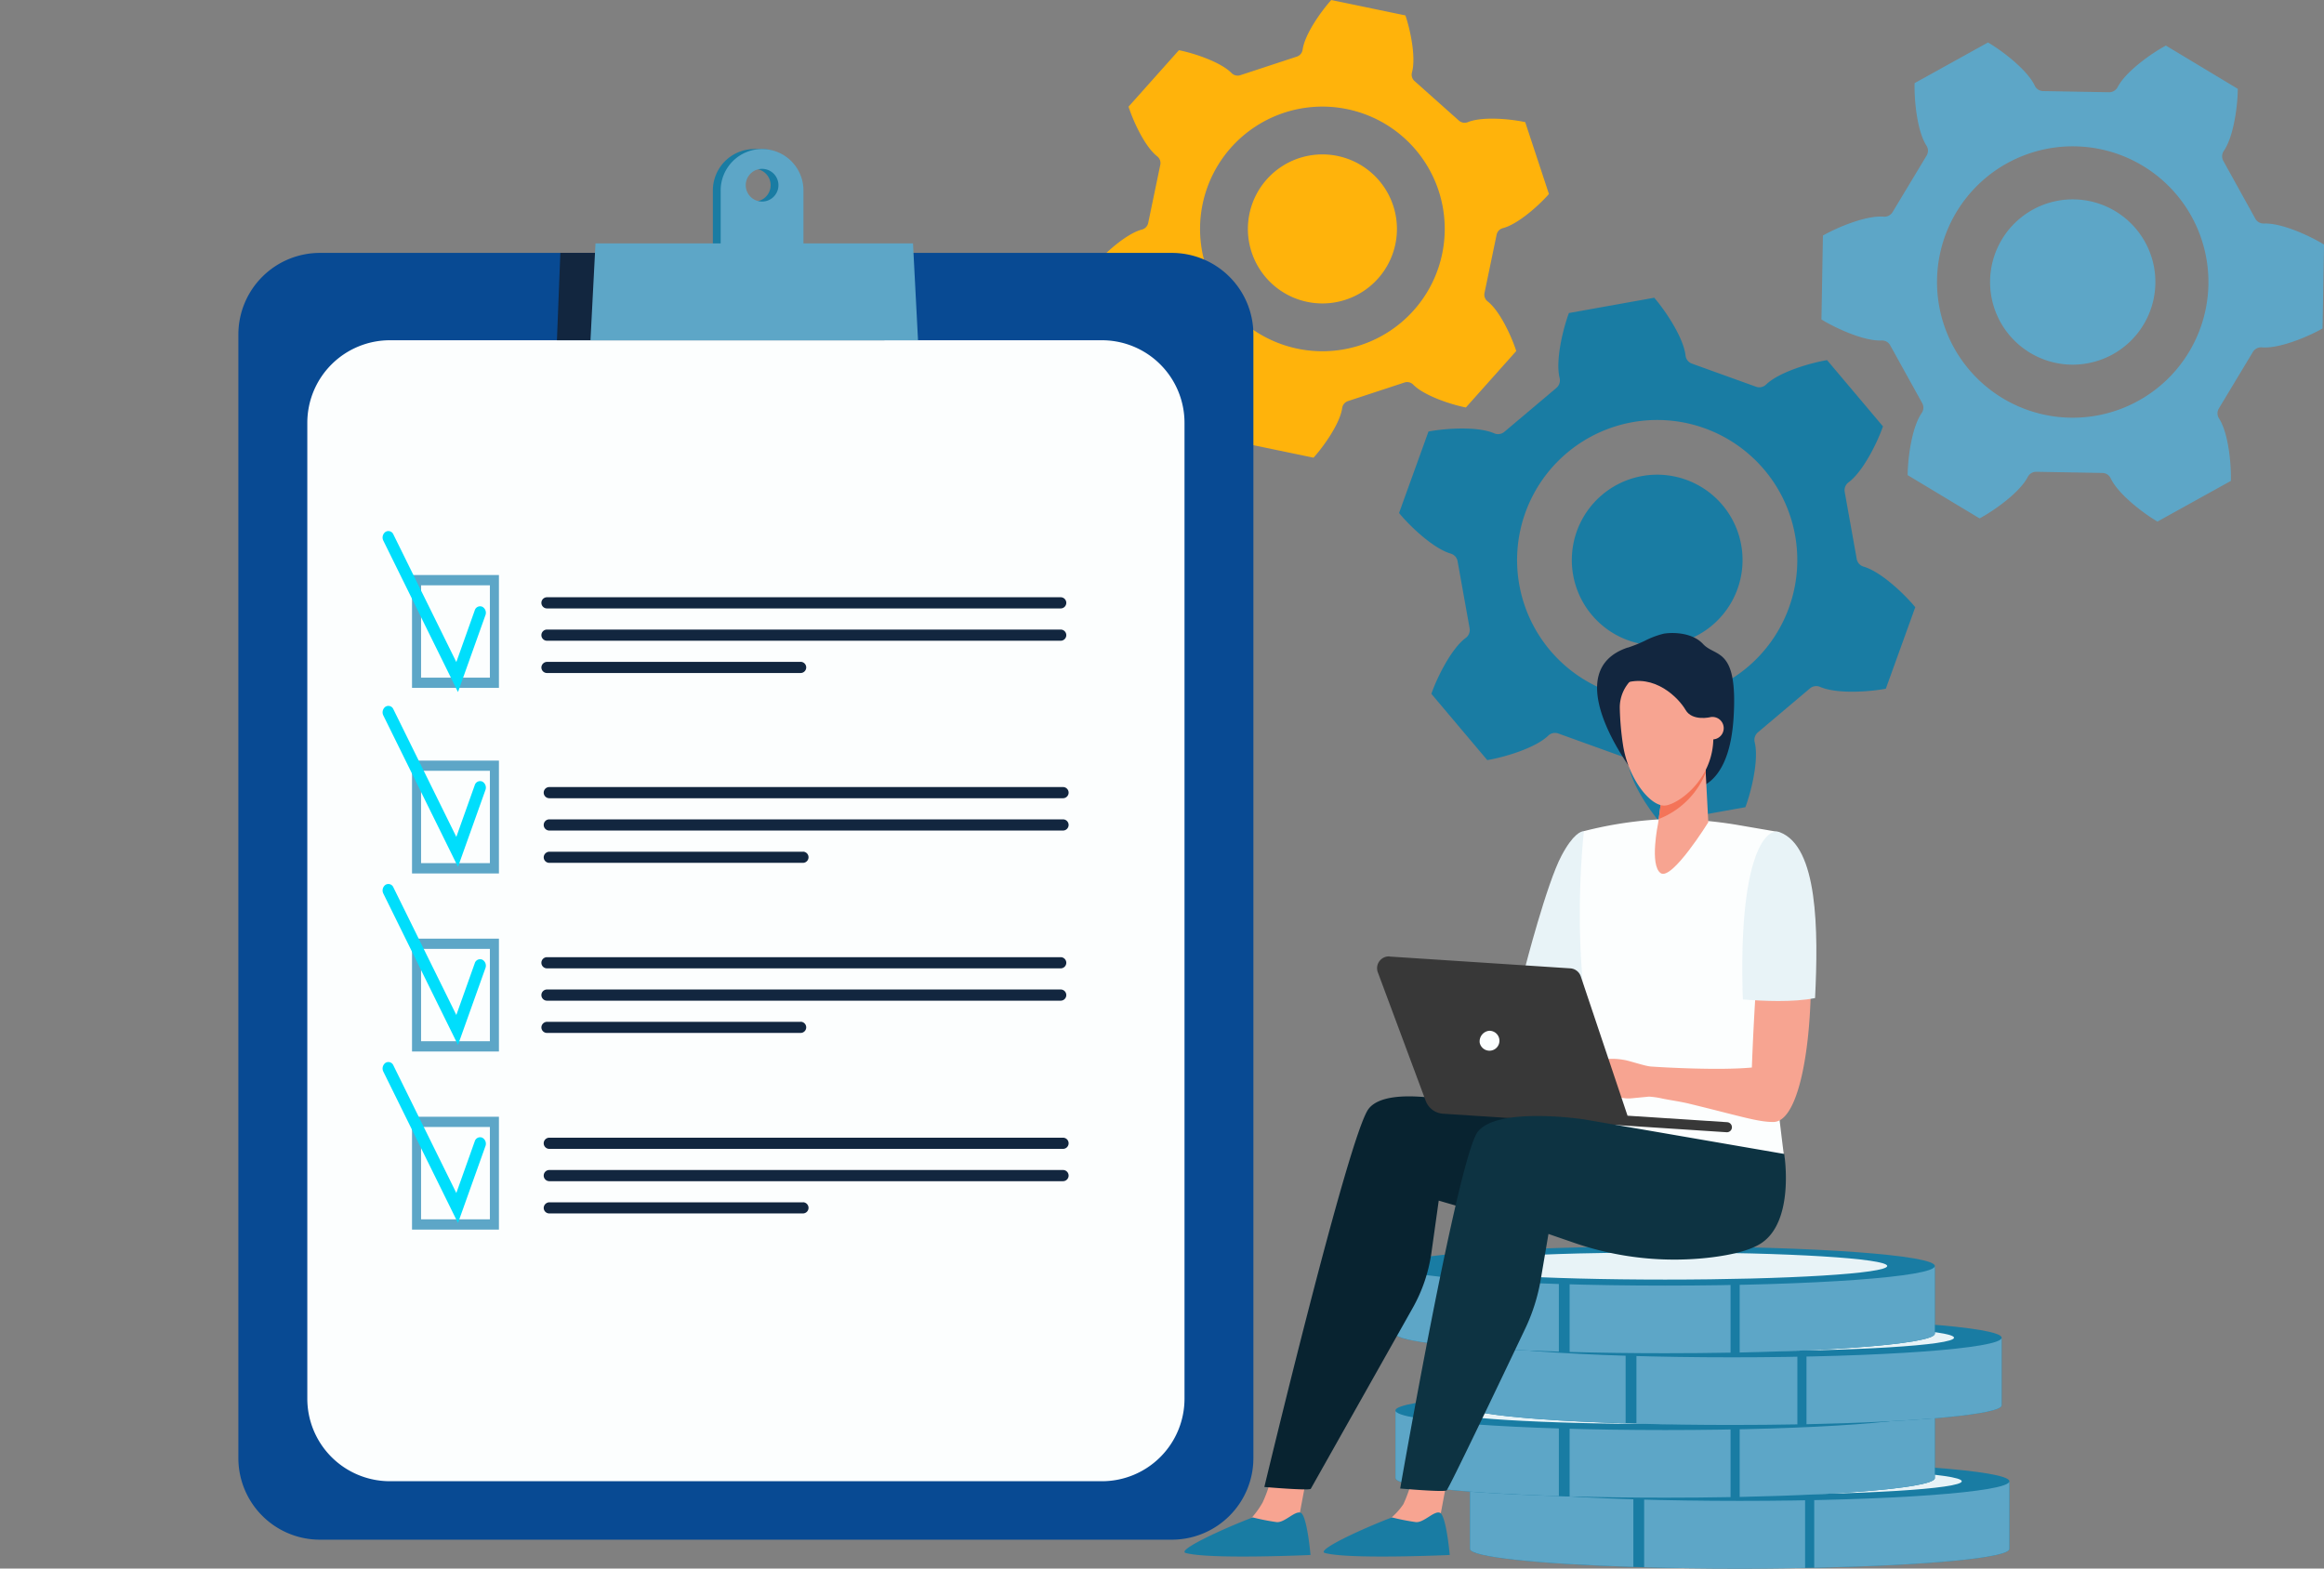 <svg xmlns="http://www.w3.org/2000/svg" width="400" height="270" viewBox="0 0 400 270">
  <rect x="0" y="0" width="400" height="270" fill="#808080" stroke="none"/>
  <g id="_8" data-name="8" transform="translate(-156 -1930)">
    <g id="_1_2_D_copy_5" data-name="1_2_D copy 5" transform="translate(197.028 1930.001)">
      <path id="Path_120159" data-name="Path 120159" d="M209.7,68.94h0a7.125,7.125,0,0,0-7.128,7.128V86.743h14.247V76.068c0-3.539-2.226-7.128-5.66-7.128H209.69Zm0,9.036a2.814,2.814,0,1,1,2.814-2.814A2.814,2.814,0,0,1,209.7,77.976Z" transform="translate(-120.902 -43.283)" fill="#197ca3"/>
      <path id="Path_120161" data-name="Path 120161" d="M357.873,164.009a1.673,1.673,0,0,0,1.182,1.317c3.01.873,7.067,4.756,8.894,6.987l-5.065,14.027c-2.821.537-8.424.941-11.3-.309a1.682,1.682,0,0,0-1.76.255l-8.961,7.564a1.709,1.709,0,0,0-.551,1.693c.752,3.05-.591,8.5-1.6,11.192l-14.685,2.633c-1.881-2.177-5.025-6.825-5.388-9.942a1.68,1.68,0,0,0-1.1-1.4l-11.031-3.977a1.68,1.68,0,0,0-1.733.376c-2.257,2.177-7.658,3.735-10.493,4.205l-9.62-11.407c.94-2.714,3.4-7.766,5.925-9.633a1.7,1.7,0,0,0,.658-1.653L289.177,164.4a1.673,1.673,0,0,0-1.182-1.317c-3.01-.873-7.067-4.756-8.894-6.987l5.065-14.027c2.822-.537,8.424-.941,11.3.309a1.681,1.681,0,0,0,1.76-.255l8.962-7.564a1.709,1.709,0,0,0,.551-1.693c-.752-3.05.591-8.5,1.6-11.192l14.685-2.633c1.881,2.177,5.025,6.825,5.388,9.942a1.68,1.68,0,0,0,1.1,1.4l11.031,3.977a1.68,1.68,0,0,0,1.733-.376c2.257-2.177,7.658-3.735,10.493-4.205l9.62,11.407c-.94,2.714-3.4,7.766-5.925,9.633a1.7,1.7,0,0,0-.658,1.653l2.069,11.541Zm-23.109-9.284a14.693,14.693,0,1,0-1.76,20.7A14.693,14.693,0,0,0,334.764,154.725Zm7.2-6.073a24.113,24.113,0,1,0-2.889,33.979A24.11,24.11,0,0,0,341.965,148.652Z" transform="translate(-79.328 -67.791)" fill="#197ca3"/>
      <path id="Path_120162" data-name="Path 120162" d="M302.637,58.24a1.488,1.488,0,0,0,1.533.265c2.536-1.026,7.423-.542,9.878,0l4.081,12.368c-1.648,1.89-5.279,5.187-7.931,5.879a1.472,1.472,0,0,0-1.072,1.118L307.04,87.9a1.468,1.468,0,0,0,.53,1.452c2.155,1.683,4.173,6.155,4.933,8.553l-8.668,9.717c-2.467-.484-7.135-1.983-9.06-3.931a1.47,1.47,0,0,0-1.51-.369l-9.729,3.2a1.465,1.465,0,0,0-.991,1.187c-.38,2.709-3.251,6.7-4.933,8.553l-12.76-2.651c-.818-2.375-1.856-7.17-1.13-9.809a1.467,1.467,0,0,0-.438-1.487l-7.642-6.812a1.488,1.488,0,0,0-1.533-.265c-2.536,1.026-7.423.542-9.879,0l-4.08-12.368c1.648-1.89,5.279-5.187,7.931-5.879a1.472,1.472,0,0,0,1.072-1.118l2.086-10.028a1.468,1.468,0,0,0-.53-1.452c-2.156-1.683-4.173-6.155-4.934-8.553l8.668-9.717c2.467.484,7.135,1.983,9.06,3.931a1.47,1.47,0,0,0,1.51.369l9.729-3.2a1.464,1.464,0,0,0,.991-1.187c.38-2.709,3.251-6.7,4.934-8.553l12.76,2.651c.818,2.375,1.856,7.17,1.13,9.809a1.467,1.467,0,0,0,.438,1.487l7.642,6.812ZM281.75,64.326A12.827,12.827,0,1,0,291.7,79.5,12.832,12.832,0,0,0,281.75,64.326Zm1.671-8.057a21.056,21.056,0,1,0,16.334,24.9A21.053,21.053,0,0,0,283.422,56.269Z" transform="translate(-92.56 -37.48)" fill="#ffb30b"/>
      <g id="Group_113720" data-name="Group 113720" transform="translate(272.475 7.313)">
        <path id="Path_120163" data-name="Path 120163" d="M386.619,77.327a1.614,1.614,0,0,1-1.5-.841l-5.5-9.936a1.645,1.645,0,0,1,.081-1.718c1.729-2.5,2.4-7.9,2.409-10.685L369.733,46.7c-2.455,1.314-6.9,4.438-8.3,7.147a1.65,1.65,0,0,1-1.475.888l-11.354-.2a1.6,1.6,0,0,1-1.441-.934c-1.3-2.743-5.637-6.029-8.046-7.435l-12.633,7c-.081,2.778.392,8.207,2.04,10.755a1.62,1.62,0,0,1,.023,1.718l-5.856,9.729a1.643,1.643,0,0,1-1.533.784c-3.032-.254-8.034,1.867-10.455,3.251l-.254,14.443c2.363,1.464,7.3,3.758,10.34,3.619a1.614,1.614,0,0,1,1.5.841l5.5,9.936a1.622,1.622,0,0,1-.092,1.717c-1.729,2.5-2.4,7.9-2.409,10.685l12.38,7.446c2.455-1.314,6.9-4.438,8.3-7.147a1.618,1.618,0,0,1,1.475-.876l11.354.2a1.6,1.6,0,0,1,1.441.934c1.3,2.743,5.637,6.029,8.046,7.435l12.633-7c.081-2.778-.392-8.207-2.04-10.755a1.62,1.62,0,0,1-.023-1.718l5.856-9.729a1.643,1.643,0,0,1,1.533-.784c3.032.254,8.034-1.867,10.455-3.251l.254-14.443c-2.363-1.464-7.3-3.758-10.34-3.619Zm-9.567,10.489a23.357,23.357,0,1,1-22.938-23.768A23.356,23.356,0,0,1,377.052,87.817Z" transform="translate(-310.45 -46.17)" fill="#5da6c7"/>
        <path id="Path_120164" data-name="Path 120164" d="M350.108,69.6a14.226,14.226,0,1,0,13.971,14.478A14.227,14.227,0,0,0,350.108,69.6Z" transform="translate(-306.606 -42.593)" fill="#5da6c7"/>
      </g>
      <path id="Path_120165" data-name="Path 120165" d="M14.035,0H207.464A14.04,14.04,0,0,1,221.5,14.035V160.669A14.04,14.04,0,0,1,207.464,174.7H14.035A14.04,14.04,0,0,1,0,160.669V14.035A14.04,14.04,0,0,1,14.035,0Z" transform="translate(0 265.033) rotate(-90)" fill="#084a93"/>
      <path id="Path_120166" data-name="Path 120166" d="M14.207,0H182.191A14.213,14.213,0,0,1,196.4,14.207V136.773a14.213,14.213,0,0,1-14.207,14.207H14.207A14.213,14.213,0,0,1,0,136.773V14.207A14.213,14.213,0,0,1,14.207,0Z" transform="translate(11.866 254.969) rotate(-90)" fill="#fcfefe"/>
      <g id="Group_113729" data-name="Group 113729" transform="translate(24.828 91.41)">
        <g id="Group_113722" data-name="Group 113722">
          <g id="Group_113721" data-name="Group 113721" transform="translate(5.061 7.571)">
            <rect id="Rectangle_40451" data-name="Rectangle 40451" width="14.957" height="19.426" transform="translate(14.957 19.426) rotate(180)" fill="#5da6c7"/>
            <rect id="Rectangle_40452" data-name="Rectangle 40452" width="15.895" height="11.842" transform="translate(13.399 1.77) rotate(90)" fill="#fcfefe"/>
          </g>
          <path id="Path_120167" data-name="Path 120167" d="M133.376,149.708a.933.933,0,0,1,1.346.432l10.838,21.979,3.172-8.906a.959.959,0,0,1,1.289-.62,1.175,1.175,0,0,1,.546,1.46l-4.722,13.228L133,151.225a1.2,1.2,0,0,1,.383-1.525Z" transform="translate(-132.874 -149.566)" fill="#00defc"/>
        </g>
        <g id="Group_113724" data-name="Group 113724" transform="translate(0 30.093)">
          <g id="Group_113723" data-name="Group 113723" transform="translate(5.061 9.423)">
            <rect id="Rectangle_40453" data-name="Rectangle 40453" width="14.957" height="19.426" transform="translate(14.957 19.426) rotate(180)" fill="#5da6c7"/>
            <rect id="Rectangle_40454" data-name="Rectangle 40454" width="15.895" height="11.842" transform="translate(13.399 1.753) rotate(90)" fill="#fcfefe"/>
          </g>
          <path id="Path_120168" data-name="Path 120168" d="M133.376,186.608a.933.933,0,0,1,1.346.432l10.838,21.979,3.172-8.906a.96.96,0,0,1,1.289-.62,1.175,1.175,0,0,1,.546,1.46l-4.722,13.228L133,188.125a1.2,1.2,0,0,1,.383-1.525Z" transform="translate(-132.874 -186.466)" fill="#00defc"/>
        </g>
        <g id="Group_113726" data-name="Group 113726" transform="translate(0 60.749)">
          <g id="Group_113725" data-name="Group 113725" transform="translate(5.061 9.415)">
            <rect id="Rectangle_40455" data-name="Rectangle 40455" width="14.957" height="19.426" transform="translate(14.957 19.426) rotate(180)" fill="#5da6c7"/>
            <rect id="Rectangle_40456" data-name="Rectangle 40456" width="15.895" height="11.842" transform="translate(13.399 1.762) rotate(90)" fill="#fcfefe"/>
          </g>
          <path id="Path_120169" data-name="Path 120169" d="M133.376,224.2a.933.933,0,0,1,1.346.432l10.838,21.979,3.172-8.906a.959.959,0,0,1,1.289-.62,1.175,1.175,0,0,1,.546,1.46l-4.722,13.228L133,225.715a1.2,1.2,0,0,1,.383-1.525Z" transform="translate(-132.874 -224.056)" fill="#00defc"/>
        </g>
        <g id="Group_113728" data-name="Group 113728" transform="translate(0 91.397)">
          <g id="Group_113727" data-name="Group 113727" transform="translate(5.061 9.423)">
            <rect id="Rectangle_40457" data-name="Rectangle 40457" width="14.957" height="19.426" transform="translate(14.957 19.426) rotate(180)" fill="#5da6c7"/>
            <rect id="Rectangle_40458" data-name="Rectangle 40458" width="15.895" height="11.842" transform="translate(13.399 1.762) rotate(90)" fill="#fcfefe"/>
          </g>
          <path id="Path_120170" data-name="Path 120170" d="M133.376,261.778a.933.933,0,0,1,1.346.432l10.838,21.979,3.172-8.906a.96.96,0,0,1,1.289-.62,1.175,1.175,0,0,1,.546,1.46l-4.722,13.228L133,263.295a1.2,1.2,0,0,1,.383-1.525Z" transform="translate(-132.874 -261.636)" fill="#00defc"/>
        </g>
      </g>
      <g id="Group_113730" data-name="Group 113730" transform="translate(52.154 102.806)">
        <path id="Path_120171" data-name="Path 120171" d="M255.763,165.465h-88.42a.964.964,0,0,1-.962-.962h0a.964.964,0,0,1,.962-.962h88.42a.964.964,0,0,1,.962.962h0A.964.964,0,0,1,255.763,165.465Z" transform="translate(-166.38 -163.54)" fill="#12263f"/>
        <path id="Path_120172" data-name="Path 120172" d="M255.763,172.285h-88.42a.964.964,0,0,1-.962-.962h0a.964.964,0,0,1,.962-.962h88.42a.964.964,0,0,1,.962.962h0A.964.964,0,0,1,255.763,172.285Z" transform="translate(-166.38 -164.798)" fill="#12263f"/>
        <path id="Path_120173" data-name="Path 120173" d="M211,177.178H167.384a.99.99,0,0,0-.995.865.956.956,0,0,0,.954,1.052H211a.964.964,0,0,0,.962-.962h0a.964.964,0,0,0-.962-.962Z" transform="translate(-166.381 -166.054)" fill="#12263f"/>
      </g>
      <g id="Group_113731" data-name="Group 113731" transform="translate(52.553 135.477)">
        <path id="Path_120174" data-name="Path 120174" d="M256.253,205.525h-88.42a.964.964,0,0,1-.962-.962h0a.964.964,0,0,1,.962-.962h88.42a.964.964,0,0,1,.962.962h0A.964.964,0,0,1,256.253,205.525Z" transform="translate(-166.87 -203.6)" fill="#12263f"/>
        <path id="Path_120175" data-name="Path 120175" d="M256.253,212.345h-88.42a.964.964,0,0,1-.962-.962h0a.964.964,0,0,1,.962-.962h88.42a.964.964,0,0,1,.962.962h0A.964.964,0,0,1,256.253,212.345Z" transform="translate(-166.87 -204.858)" fill="#12263f"/>
        <path id="Path_120176" data-name="Path 120176" d="M211.489,217.248H167.874a.99.99,0,0,0-.995.864.956.956,0,0,0,.954,1.052h43.656a.964.964,0,0,0,.962-.962h0a.964.964,0,0,0-.962-.962Z" transform="translate(-166.871 -206.116)" fill="#12263f"/>
      </g>
      <g id="Group_113732" data-name="Group 113732" transform="translate(52.154 164.763)">
        <path id="Path_120177" data-name="Path 120177" d="M255.763,241.435h-88.42a.964.964,0,0,1-.962-.962h0a.964.964,0,0,1,.962-.962h88.42a.964.964,0,0,1,.962.962h0A.964.964,0,0,1,255.763,241.435Z" transform="translate(-166.38 -239.51)" fill="#12263f"/>
        <path id="Path_120178" data-name="Path 120178" d="M255.763,248.255h-88.42a.964.964,0,0,1-.962-.962h0a.964.964,0,0,1,.962-.962h88.42a.964.964,0,0,1,.962.962h0A.964.964,0,0,1,255.763,248.255Z" transform="translate(-166.38 -240.768)" fill="#12263f"/>
        <path id="Path_120179" data-name="Path 120179" d="M211,253.148H167.384a.99.99,0,0,0-.995.864.956.956,0,0,0,.954,1.052H211a.964.964,0,0,0,.962-.962h0a.964.964,0,0,0-.962-.962Z" transform="translate(-166.381 -242.024)" fill="#12263f"/>
      </g>
      <g id="Group_113733" data-name="Group 113733" transform="translate(52.553 195.835)">
        <path id="Path_120180" data-name="Path 120180" d="M256.253,279.535h-88.42a.964.964,0,0,1-.962-.962h0a.964.964,0,0,1,.962-.962h88.42a.964.964,0,0,1,.962.962h0A.964.964,0,0,1,256.253,279.535Z" transform="translate(-166.87 -277.61)" fill="#12263f"/>
        <path id="Path_120181" data-name="Path 120181" d="M256.253,286.355h-88.42a.964.964,0,0,1-.962-.962h0a.964.964,0,0,1,.962-.962h88.42a.964.964,0,0,1,.962.962h0A.964.964,0,0,1,256.253,286.355Z" transform="translate(-166.87 -278.868)" fill="#12263f"/>
        <path id="Path_120182" data-name="Path 120182" d="M211.489,291.248H167.874a.99.99,0,0,0-.995.864.956.956,0,0,0,.954,1.052h43.656a.964.964,0,0,0,.962-.962h0a.964.964,0,0,0-.962-.962Z" transform="translate(-166.871 -280.124)" fill="#12263f"/>
      </g>
      <path id="Path_120183" data-name="Path 120183" d="M169.66,105.9h56.378l-.587-15.038h-55.2Z" transform="translate(-114.832 -47.327)" fill="#12263f"/>
      <path id="Path_120184" data-name="Path 120184" d="M233.118,105.53H176.74l.864-16.67h54.649Z" transform="translate(-116.138 -46.958)" fill="#5da6c7"/>
      <path id="Path_120185" data-name="Path 120185" d="M211.348,68.94h0a7.125,7.125,0,0,0-7.128,7.128V86.743h14.247V76.068a7.125,7.125,0,0,0-7.128-7.128Zm0,9.036a2.814,2.814,0,1,1,2.814-2.814A2.814,2.814,0,0,1,211.348,77.976Z" transform="translate(-121.207 -43.283)" fill="#5da6c7"/>
      <g id="Group_113743" data-name="Group 113743" transform="translate(162.846 108.963)">
        <g id="Group_113735" data-name="Group 113735" transform="translate(49.135 142.638)">
          <path id="Path_120186" data-name="Path 120186" d="M396.931,350.28V361.8c0,1.859-20.78,3.376-46.42,3.376s-46.42-1.509-46.42-3.376V350.28h92.832Z" transform="translate(-304.09 -346.781)" fill="#197ca3"/>
          <g id="Group_113734" data-name="Group 113734" transform="translate(0 3.491)">
            <path id="Path_120187" data-name="Path 120187" d="M376.74,365.049V350.28h33.592V361.8c0,1.541-14.19,2.838-33.592,3.246Z" transform="translate(-317.491 -350.272)" fill="#5da6c7"/>
            <path id="Path_120188" data-name="Path 120188" d="M368.554,365.072c-3.6.065-7.381.1-11.263.1-5.79,0-11.328-.073-16.441-.22V350.27h27.7v14.794Z" transform="translate(-310.871 -350.27)" fill="#5da6c7"/>
            <path id="Path_120189" data-name="Path 120189" d="M332.21,364.9c-16.539-.514-28.12-1.713-28.12-3.1V350.28h28.12Z" transform="translate(-304.09 -350.272)" fill="#5da6c7"/>
          </g>
          <path id="Path_120190" data-name="Path 120190" d="M304.09,349.366c0,1.859,20.78,3.376,46.42,3.376s46.42-1.509,46.42-3.376-20.78-3.376-46.42-3.376S304.09,347.5,304.09,349.366Z" transform="translate(-304.09 -345.99)" fill="#197ca3"/>
          <ellipse id="Ellipse_4746" data-name="Ellipse 4746" cx="38.224" cy="2.341" rx="38.224" ry="2.341" transform="translate(8.196 1.036)" fill="#e8f3f7"/>
        </g>
        <g id="Group_113737" data-name="Group 113737" transform="translate(36.306 130.446)">
          <path id="Path_120191" data-name="Path 120191" d="M381.2,335.33v11.523c0,1.859-20.78,3.376-46.42,3.376s-46.42-1.509-46.42-3.376V335.33h92.832Z" transform="translate(-288.36 -331.831)" fill="#197ca3"/>
          <g id="Group_113736" data-name="Group 113736" transform="translate(0.008 3.49)">
            <path id="Path_120192" data-name="Path 120192" d="M361.01,350.1V335.33H394.6v11.523C394.6,348.395,380.412,349.692,361.01,350.1Z" transform="translate(-301.77 -335.322)" fill="#5da6c7"/>
            <path id="Path_120193" data-name="Path 120193" d="M352.824,350.122c-3.6.065-7.381.1-11.263.1-5.79,0-11.328-.073-16.441-.22V335.32h27.7v14.794Z" transform="translate(-295.149 -335.32)" fill="#5da6c7"/>
            <path id="Path_120194" data-name="Path 120194" d="M316.49,349.953c-16.539-.514-28.12-1.713-28.12-3.1V335.33h28.12Z" transform="translate(-288.37 -335.322)" fill="#5da6c7"/>
          </g>
          <ellipse id="Ellipse_4747" data-name="Ellipse 4747" cx="46.42" cy="3.376" rx="46.42" ry="3.376" fill="#197ca3"/>
          <path id="Path_120195" data-name="Path 120195" d="M298.41,334.651c0,1.289,17.11,2.341,38.224,2.341s38.224-1.044,38.224-2.341-17.11-2.341-38.224-2.341S298.41,333.354,298.41,334.651Z" transform="translate(-290.214 -331.274)" fill="#e8f3f7"/>
        </g>
        <g id="Group_113739" data-name="Group 113739" transform="translate(47.805 117.927)">
          <path id="Path_120196" data-name="Path 120196" d="M395.3,319.98V331.5c0,1.859-20.78,3.376-46.42,3.376s-46.42-1.509-46.42-3.376V319.98h92.832Z" transform="translate(-302.46 -316.481)" fill="#197ca3"/>
          <g id="Group_113738" data-name="Group 113738" transform="translate(0 3.491)">
            <path id="Path_120197" data-name="Path 120197" d="M375.11,334.749V319.98H408.7V331.5C408.7,333.045,394.512,334.342,375.11,334.749Z" transform="translate(-315.861 -319.972)" fill="#5da6c7"/>
            <path id="Path_120198" data-name="Path 120198" d="M366.924,334.772c-3.6.065-7.381.1-11.263.1-5.79,0-11.328-.073-16.441-.22V319.97h27.7v14.794Z" transform="translate(-309.241 -319.97)" fill="#5da6c7"/>
            <path id="Path_120199" data-name="Path 120199" d="M330.58,334.6c-16.539-.514-28.12-1.713-28.12-3.1V319.98h28.12Z" transform="translate(-302.46 -319.972)" fill="#5da6c7"/>
          </g>
          <path id="Path_120200" data-name="Path 120200" d="M302.46,319.066c0,1.859,20.78,3.376,46.42,3.376s46.42-1.509,46.42-3.376-20.78-3.376-46.42-3.376-46.42,1.509-46.42,3.376Z" transform="translate(-302.46 -315.69)" fill="#197ca3"/>
          <path id="Path_120201" data-name="Path 120201" d="M312.51,319.3c0,1.289,17.11,2.341,38.224,2.341s38.224-1.044,38.224-2.341-17.11-2.341-38.224-2.341S312.51,318,312.51,319.3Z" transform="translate(-304.314 -315.924)" fill="#e8f3f7"/>
        </g>
        <g id="Group_113741" data-name="Group 113741" transform="translate(36.306 105.58)">
          <path id="Path_120202" data-name="Path 120202" d="M381.2,304.84v11.523c0,1.859-20.78,3.376-46.42,3.376s-46.42-1.509-46.42-3.376V304.84h92.832Z" transform="translate(-288.36 -301.341)" fill="#197ca3"/>
          <g id="Group_113740" data-name="Group 113740" transform="translate(0.008 3.491)">
            <path id="Path_120203" data-name="Path 120203" d="M361.01,319.609V304.84H394.6v11.524C394.6,317.9,380.412,319.2,361.01,319.609Z" transform="translate(-301.77 -304.832)" fill="#5da6c7"/>
            <path id="Path_120204" data-name="Path 120204" d="M352.824,319.632c-3.6.065-7.381.1-11.263.1-5.79,0-11.328-.073-16.441-.22V304.83h27.7v14.794Z" transform="translate(-295.149 -304.83)" fill="#5da6c7"/>
            <path id="Path_120205" data-name="Path 120205" d="M316.49,319.463c-16.539-.514-28.12-1.713-28.12-3.1V304.84h28.12Z" transform="translate(-288.37 -304.832)" fill="#5da6c7"/>
          </g>
          <path id="Path_120206" data-name="Path 120206" d="M288.36,303.926c0,1.859,20.78,3.376,46.42,3.376s46.42-1.509,46.42-3.376-20.78-3.376-46.42-3.376S288.36,302.059,288.36,303.926Z" transform="translate(-288.36 -300.55)" fill="#197ca3"/>
          <path id="Path_120207" data-name="Path 120207" d="M298.41,304.161c0,1.289,17.11,2.341,38.224,2.341s38.224-1.044,38.224-2.341-17.11-2.341-38.224-2.341S298.41,302.864,298.41,304.161Z" transform="translate(-290.214 -300.784)" fill="#e8f3f7"/>
        </g>
        <g id="Group_113742" data-name="Group 113742">
          <path id="Path_120208" data-name="Path 120208" d="M336.188,173.61a24.913,24.913,0,0,0,2.911-1.166,14.835,14.835,0,0,1,3.319-1.248c1.835-.285,4.991-.1,6.736,1.786,2.169,2.349,6.027.424,5.252,12.722-.881,13.913-8.645,12.388-8.832,12.151s-6.924-8.906-6.924-8.906-2.357,5.138-2.357,4.942-12.029-16.294-.106-20.3Z" transform="translate(-259.904 -171.089)" fill="#12263f"/>
          <path id="Path_120209" data-name="Path 120209" d="M296.574,351.582s-1.1,5.856-1.1,5.864c-.065.767-.041,2.691-.2,3.36-.62,2.5-11.148-3.58-8.384-4.07a11.355,11.355,0,0,0,2.479-2.65,22.99,22.99,0,0,0,1.386-3.866l5.831,1.37Z" transform="translate(-251.697 -204.132)" fill="#f7a491"/>
          <path id="Path_120210" data-name="Path 120210" d="M284.972,357.568a39.158,39.158,0,0,0,4.1.807c1.386.139,3.156-2.014,4.151-1.607,1.093.449,1.688,7.266,1.688,7.266s-17.371.791-21.473-.343c-1.623-.449,6.133-4.061,11.532-6.133Z" transform="translate(-249.261 -205.331)" fill="#197ca3"/>
          <path id="Path_120211" data-name="Path 120211" d="M266.915,351.25s-1.1,5.856-1.1,5.864c-.065.767-.041,2.691-.2,3.36-.62,2.5-10.953-3.181-8.2-3.67a15.272,15.272,0,0,0,2.283-3.058,22.994,22.994,0,0,0,1.386-3.866Z" transform="translate(-246.259 -204.069)" fill="#f7a491"/>
          <path id="Path_120212" data-name="Path 120212" d="M255.592,357.568a39.159,39.159,0,0,0,4.1.807c1.386.139,3.156-2.014,4.151-1.607,1.093.449,1.688,7.266,1.688,7.266s-17.371.791-21.473-.343c-1.623-.449,6.133-4.061,11.532-6.133Z" transform="translate(-243.842 -205.331)" fill="#197ca3"/>
          <path id="Path_120213" data-name="Path 120213" d="M327.833,277.706l-31.6-7.332s-14.174-3.743-17.591.652-17.95,65.1-17.95,65.1,7.495.652,7.984.326l17.542-31.129a27.128,27.128,0,0,0,3.238-9.574l1.248-8.914,12.869,3.743s14.826,3.254,20.845-.489S327.833,277.706,327.833,277.706Z" transform="translate(-246.949 -189.129)" fill="#082330"/>
          <path id="Path_120214" data-name="Path 120214" d="M325.843,212.9c-.5.024-1.868.473-3.866,4.241-2.553,4.812-6.288,19.345-6.288,19.345l11.14,4.135,1.435-3.034,2.357-23.349s-4.64-1.346-4.779-1.337Z" transform="translate(-257.095 -178.801)" fill="#e8f3f7"/>
          <path id="Path_120215" data-name="Path 120215" d="M342.708,210.33a67.946,67.946,0,0,0-14.729,2.1s-2.691,23.023,2.422,40.524c1.142,3.915-.946,16.237-.946,16.237l33.013-.432s-3.915-29.783-2.438-34.595,1.509-21.579,1.509-21.579-.228-.033-7.421-1.272a75.432,75.432,0,0,0-11.418-.979Z" transform="translate(-259.232 -178.327)" fill="#fcfefe"/>
          <path id="Path_120216" data-name="Path 120216" d="M361.053,216.222c-3.091-1.15-4.6,26.562-5.015,37.979-5.464.522-15,0-17.371-.171-1.117-.082-3.686-1.019-4.8-1.166a11.184,11.184,0,0,0-2.724-.131c-.2.033-5.9,2.357-6.394,2.871-.6.628-2.243,2.226-1.965,2.911s3.14-1.917,3.14-1.917l1.4-.783c-1.745,1.7-5.073,3.939-4.591,4.746.465.791,3.466-1.476,5.611-3.026-1.835,1.656-4.11,4.608-3.588,5.064.473.416,3.066-3.009,5.839-4,1.028-.367,2.047.644,2.854.767a5.878,5.878,0,0,0,2.1.114l2.781-.269a14.222,14.222,0,0,1,2.3.334c1.2.253,3.164.522,4.689.9,8.783,2.137,11.719,3.132,14.411,3.132,8.147,0,8.62-44.634,1.329-47.358Z" transform="translate(-258.387 -179.408)" fill="#f7a491"/>
          <path id="Path_120217" data-name="Path 120217" d="M374.087,241.659c.579-11.687.5-26.089-6.084-28.552-2.593-.971-7.168,4.861-6.345,28.788,3.507.285,8.661.522,12.421-.237Z" transform="translate(-265.556 -178.821)" fill="#e8f3f7"/>
          <path id="Path_120218" data-name="Path 120218" d="M286.651,239.373l31.1,2.031a2.042,2.042,0,0,1,1.794,1.378l8.049,23.985,17.151,1.117a.879.879,0,0,1,.816.922h0a.866.866,0,0,1-.922.807l-48.81-3.189a3.414,3.414,0,0,1-2.977-2.218l-8.237-22.117a2.034,2.034,0,0,1,2.039-2.74Z" transform="translate(-251.34 -183.68)" fill="#383838"/>
          <path id="Path_120219" data-name="Path 120219" d="M306.139,257.088a1.715,1.715,0,1,0,1.582-2.039A1.843,1.843,0,0,0,306.139,257.088Z" transform="translate(-255.332 -186.576)" fill="#fcfefe"/>
          <path id="Path_120220" data-name="Path 120220" d="M355.459,279.563l-34.432-5.945s-14.892-2.267-18.309,2.129-13.358,61.41-13.358,61.41,7.495.652,7.984.326c.375-.253,9.452-19.255,13.522-27.818a32.271,32.271,0,0,0,2.7-8.571l1.313-7.756,4.331,1.492a52.922,52.922,0,0,0,23.724,2.536c3.344-.416,6.467-1.134,8.408-2.332,6.027-3.743,4.118-15.463,4.118-15.463Z" transform="translate(-252.238 -189.894)" fill="#0d3342"/>
          <path id="Path_120221" data-name="Path 120221" d="M344.333,203.409l-.669,4.975s-1.5,7.16.432,8.547,8.212-8.751,8.212-8.751l-.661-12.6-7.307,7.829Z" transform="translate(-262.153 -175.607)" fill="#f7a491"/>
          <path id="Path_120222" data-name="Path 120222" d="M352.01,199.658a14.331,14.331,0,0,1-8.09,7.968l.571-4.216,7.307-7.829.212,4.086Z" transform="translate(-262.303 -175.607)" fill="#f47458"/>
          <path id="Path_120223" data-name="Path 120223" d="M343.367,178.741a6.64,6.64,0,0,0-7.658,6.7,48.688,48.688,0,0,0,.563,6.377c.889,5.741,4.82,10.8,7.421,10.341s9.134-5.4,7.984-13.571c-.71-5.04-4-9.167-8.3-9.852Z" transform="translate(-260.788 -172.485)" fill="#f7a491"/>
          <path id="Path_120224" data-name="Path 120224" d="M353.05,191.444a1.934,1.934,0,1,0,1.468-2.61A2.136,2.136,0,0,0,353.05,191.444Z" transform="translate(-263.979 -174.358)" fill="#f7a491"/>
          <path id="Path_120225" data-name="Path 120225" d="M351.14,186.531s-3.14.775-4.306-1.24-5.334-6.361-10.635-4.559,4.665-4.379,5.089-4.379,5.513-.033,5.513-.033,3.923,3.213,4.061,3.572,1.272,4.2,1.272,4.2Z" transform="translate(-260.592 -172.054)" fill="#12263f"/>
        </g>
      </g>
    </g>
    <rect id="Rectangle_297312" data-name="Rectangle 297312" width="383" height="270" transform="translate(156 1930)" fill="none"/>
  </g>
</svg>
